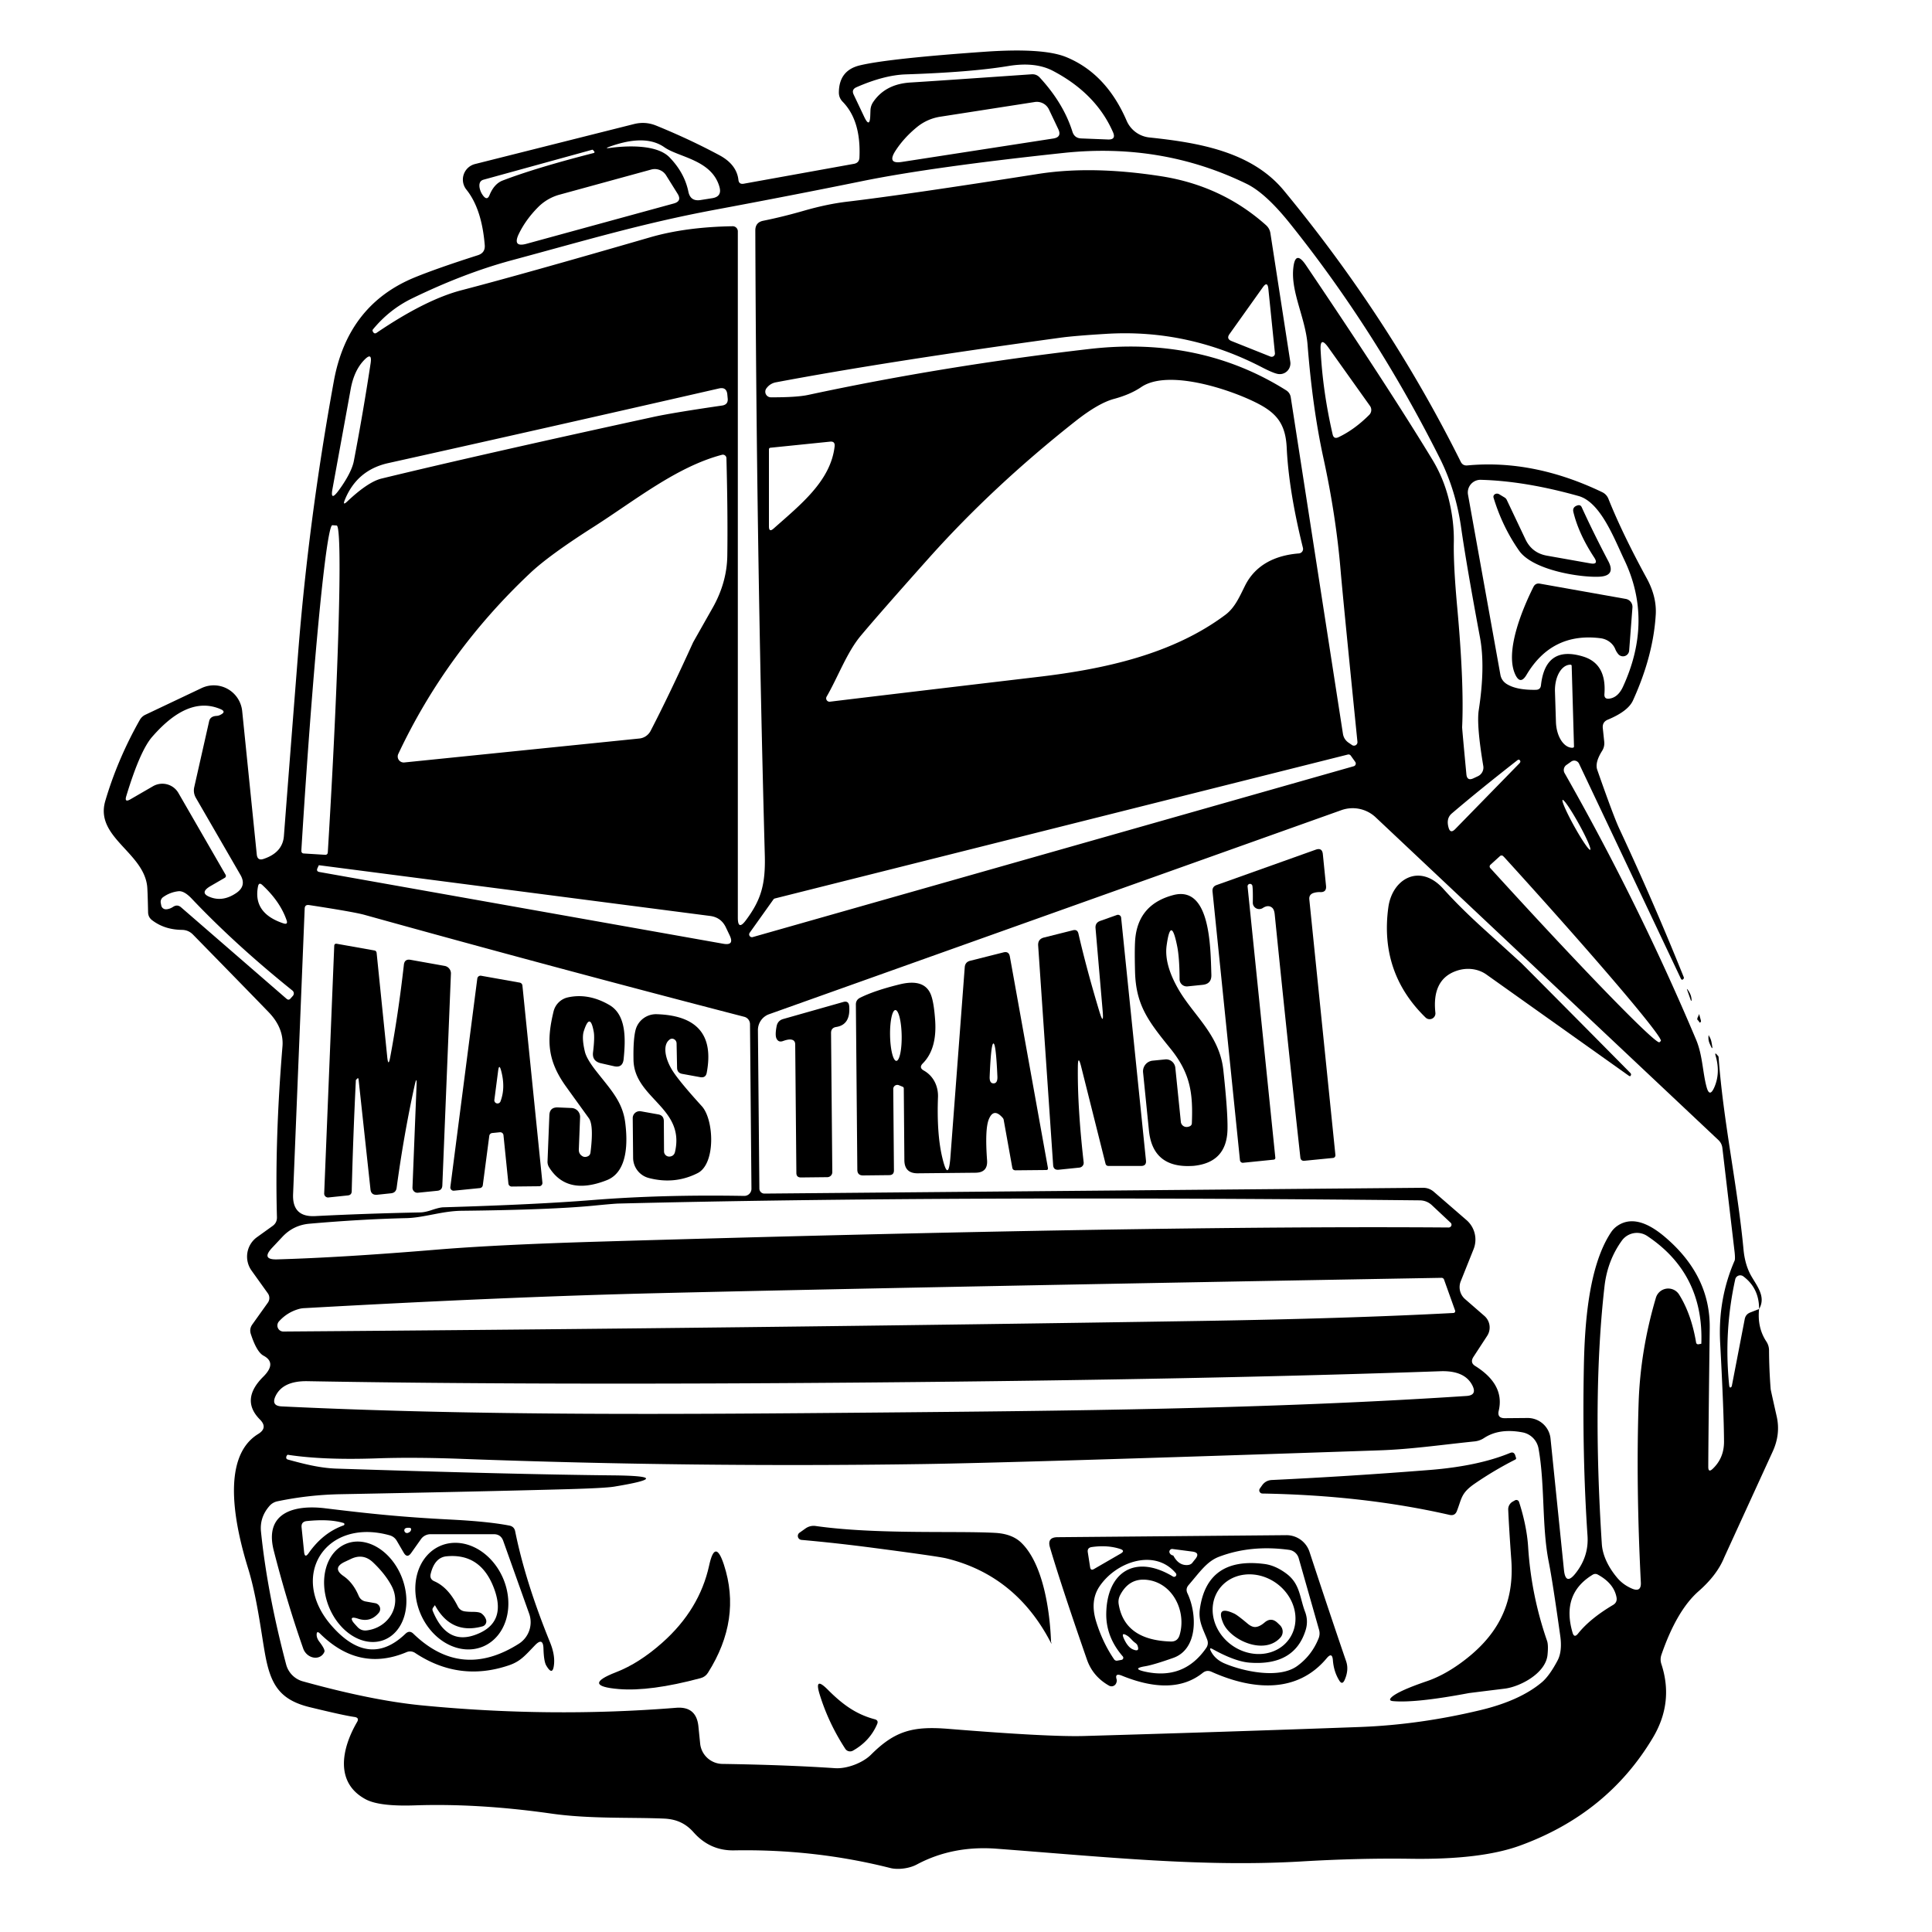 <?xml version="1.0" encoding="UTF-8" standalone="no"?>
<svg xmlns="http://www.w3.org/2000/svg" version="1.2" baseProfile="tiny" viewBox="0.00 0.00 200.00 200.00">
<path fill="#000000" d="
  M 182.10 135.51
  Q 182.11 133.36 180.47 132.13
  A 0.53 0.53 0.0 0 0 179.63 132.44
  Q 178.44 137.84 179.00 143.36
  Q 179.04 143.77 179.23 143.57
  L 179.24 143.56
  Q 179.27 143.52 179.30 143.36
  L 180.61 136.57
  Q 180.70 136.06 181.18 135.87
  L 182.10 135.51
  Q 181.90 137.43 182.85 138.87
  Q 183.12 139.28 183.13 139.77
  Q 183.14 141.79 183.30 143.81
  Q 183.30 143.87 183.93 146.66
  Q 184.33 148.47 183.51 150.26
  Q 178.50 161.20 178.48 161.25
  Q 177.74 163.06 175.83 164.73
  Q 173.57 166.72 171.99 171.30
  Q 171.83 171.77 171.98 172.25
  Q 173.29 176.22 171.11 179.88
  Q 166.41 187.77 157.31 191.07
  Q 153.29 192.52 146.09 192.42
  Q 140.67 192.34 134.66 192.70
  C 124.44 193.29 114.57 192.24 103.19 191.38
  Q 98.62 191.03 94.91 193.01
  C 94.07 193.46 92.89 193.56 92.18 193.38
  Q 84.35 191.40 76.00 191.55
  Q 73.50 191.60 71.80 189.68
  C 70.89 188.65 69.86 188.31 68.74 188.26
  C 65.28 188.11 61.06 188.31 57.06 187.74
  Q 49.54 186.67 42.96 186.89
  Q 39.26 187.02 37.85 186.26
  C 34.70 184.57 35.31 181.11 36.96 178.27
  Q 37.23 177.82 36.70 177.74
  Q 35.65 177.60 32.04 176.72
  C 28.87 175.94 27.98 174.29 27.42 171.12
  C 27.03 168.93 26.59 165.28 25.68 162.35
  C 24.42 158.27 22.72 150.91 26.72 148.45
  Q 27.77 147.81 26.90 146.94
  Q 24.87 144.89 27.25 142.52
  Q 28.69 141.09 27.28 140.34
  Q 26.57 139.96 25.96 138.08
  Q 25.80 137.57 26.11 137.12
  L 27.73 134.85
  A 0.83 0.83 0.0 0 0 27.73 133.89
  L 26.04 131.53
  A 2.49 2.48 54.6 0 1 26.62 128.06
  L 28.22 126.91
  Q 28.68 126.58 28.67 126.01
  Q 28.44 118.02 29.24 108.34
  C 29.37 106.86 28.66 105.67 27.85 104.82
  Q 25.96 102.86 19.98 96.75
  Q 19.51 96.27 18.83 96.26
  Q 17.04 96.24 15.76 95.27
  Q 15.34 94.96 15.33 94.43
  Q 15.28 92.06 15.23 91.70
  C 14.80 88.19 9.80 86.64 10.90 82.91
  Q 12.17 78.60 14.47 74.53
  A 1.34 1.24 -85.8 0 1 15.05 73.99
  L 20.87 71.23
  A 2.96 2.95 74.4 0 1 25.07 73.60
  L 26.58 88.45
  Q 26.65 89.14 27.30 88.91
  Q 29.26 88.25 29.39 86.54
  Q 29.88 80.12 30.86 67.62
  Q 31.95 53.76 34.56 39.45
  Q 36.00 31.55 42.95 28.71
  Q 45.25 27.77 49.47 26.42
  Q 50.25 26.17 50.18 25.36
  Q 49.87 21.61 48.29 19.64
  A 1.66 1.66 0.0 0 1 49.18 16.98
  L 65.64 12.84
  Q 66.81 12.55 67.92 13.00
  Q 71.36 14.40 74.44 16.05
  Q 76.25 17.01 76.44 18.61
  Q 76.49 19.10 76.98 19.02
  L 88.40 16.96
  Q 88.95 16.86 88.97 16.30
  Q 89.14 12.48 87.23 10.53
  Q 86.84 10.13 86.84 9.58
  Q 86.85 7.27 89.04 6.76
  Q 92.04 6.05 102.04 5.35
  Q 108.04 4.94 110.40 5.92
  Q 114.53 7.63 116.63 12.50
  A 2.90 2.89 -8.6 0 0 118.98 14.23
  C 124.00 14.76 129.55 15.66 132.91 19.73
  Q 143.80 32.92 151.21 47.79
  Q 151.42 48.23 151.91 48.18
  Q 158.76 47.54 165.86 50.95
  Q 166.31 51.17 166.50 51.63
  Q 167.92 55.19 170.46 59.85
  Q 171.52 61.78 171.40 63.66
  Q 171.14 67.91 169.04 72.52
  Q 168.53 73.63 166.44 74.50
  Q 165.86 74.74 165.92 75.37
  L 166.07 76.79
  Q 166.12 77.30 165.85 77.73
  Q 165.08 78.95 165.35 79.70
  Q 167.05 84.56 167.65 85.83
  Q 171.19 93.41 174.30 101.15
  Q 174.36 101.30 174.19 101.40
  L 174.19 101.41
  Q 174.08 101.47 173.98 101.26
  L 163.46 79.05
  A 0.55 0.54 59.5 0 0 162.65 78.84
  L 162.14 79.20
  A 0.64 0.64 0.0 0 0 161.96 80.02
  Q 169.59 93.44 175.56 107.58
  C 176.26 109.22 176.25 111.00 176.66 112.51
  Q 176.97 113.67 177.46 112.57
  Q 178.12 111.07 177.60 109.29
  Q 177.48 108.87 177.77 109.22
  Q 177.81 109.26 177.85 109.30
  Q 177.90 109.35 177.91 109.46
  C 178.40 116.16 179.87 122.76 180.49 129.37
  Q 180.62 130.73 181.12 131.77
  C 181.68 132.92 182.91 134.12 182.10 135.51
  Z
  M 90.09 11.98
  L 90.11 11.42
  Q 90.13 10.94 90.40 10.55
  Q 91.67 8.69 94.27 8.54
  Q 96.59 8.40 106.80 7.69
  Q 107.30 7.66 107.64 8.03
  Q 110.10 10.70 111.02 13.64
  Q 111.23 14.30 111.92 14.33
  L 114.70 14.44
  Q 115.56 14.47 115.22 13.69
  Q 113.47 9.68 108.99 7.33
  Q 107.15 6.37 104.35 6.84
  Q 100.47 7.48 93.75 7.70
  Q 91.51 7.78 88.66 9.03
  Q 88.12 9.27 88.37 9.79
  L 89.47 12.11
  Q 90.04 13.30 90.09 11.98
  Z
  M 107.12 10.56
  L 97.35 12.08
  A 5.00 5.00 0.0 0 0 94.97 13.12
  Q 93.55 14.27 92.66 15.67
  Q 91.83 17.01 93.38 16.76
  L 109.03 14.34
  Q 109.95 14.20 109.55 13.36
  L 108.59 11.34
  A 1.39 1.38 -16.9 0 0 107.12 10.56
  Z
  M 69.31 16.29
  Q 70.86 17.89 71.26 19.84
  Q 71.47 20.87 72.51 20.71
  L 73.71 20.52
  Q 74.78 20.36 74.47 19.32
  C 73.66 16.53 70.26 16.29 68.77 15.24
  C 67.06 14.04 64.72 14.61 63.14 15.17
  Q 62.48 15.41 63.18 15.31
  C 64.77 15.09 67.98 14.91 69.31 16.29
  Z
  M 52.03 18.69
  Q 55.44 17.38 61.42 15.85
  Q 61.60 15.81 61.52 15.69
  Q 61.37 15.48 61.31 15.50
  L 50.06 18.60
  Q 49.55 18.74 49.64 19.39
  Q 49.72 19.89 50.05 20.30
  Q 50.44 20.77 50.67 20.21
  Q 51.15 19.03 52.03 18.69
  Z
  M 133.88 27.77
  Q 134.08 25.81 135.19 27.45
  Q 143.69 40.03 148.24 47.52
  Q 149.40 49.41 149.96 51.62
  Q 150.54 53.94 150.50 56.11
  Q 150.45 58.48 150.85 62.86
  Q 151.57 70.76 151.36 75.26
  Q 151.35 75.39 151.80 80.15
  Q 151.87 80.88 152.53 80.57
  L 153.00 80.35
  A 0.99 0.99 0.0 0 0 153.55 79.30
  Q 152.84 75.07 153.08 73.51
  Q 153.77 69.02 153.21 66.00
  Q 151.82 58.56 151.25 54.58
  Q 150.70 50.73 149.04 47.42
  Q 142.39 34.17 133.50 23.09
  Q 131.02 20.00 129.07 19.04
  Q 120.29 14.75 110.11 15.83
  Q 96.43 17.29 89.25 18.75
  Q 82.18 20.19 73.82 21.75
  C 66.44 23.14 60.71 24.86 52.95 26.95
  Q 48.03 28.28 42.64 30.90
  Q 40.30 32.04 38.60 34.11
  Q 38.52 34.21 38.63 34.38
  Q 38.77 34.60 38.99 34.45
  Q 44.06 31.01 47.79 30.04
  Q 54.12 28.39 67.29 24.57
  Q 70.97 23.50 75.84 23.42
  A 0.53 0.53 0.0 0 1 76.38 23.95
  L 76.38 94.99
  Q 76.38 96.38 77.21 95.27
  C 78.80 93.14 79.26 91.53 79.17 88.45
  Q 78.30 56.42 78.19 23.86
  Q 78.19 23.01 79.02 22.85
  Q 81.02 22.45 83.34 21.78
  Q 85.66 21.12 87.68 20.88
  Q 93.70 20.17 107.50 18.00
  Q 113.08 17.13 120.24 18.25
  Q 126.51 19.24 131.07 23.32
  Q 131.43 23.65 131.51 24.13
  L 133.57 37.45
  A 1.11 1.10 -89.3 0 1 132.28 38.71
  Q 131.80 38.62 130.69 38.05
  Q 122.99 34.04 114.52 34.56
  Q 111.22 34.76 109.77 34.96
  Q 91.65 37.44 80.31 39.58
  Q 79.71 39.70 79.34 40.20
  A 0.58 0.58 0.0 0 0 79.80 41.13
  Q 82.47 41.14 83.67 40.88
  Q 97.64 37.88 112.74 36.13
  Q 124.24 34.80 133.15 40.41
  Q 133.55 40.67 133.62 41.14
  L 139.02 75.96
  Q 139.11 76.52 139.57 76.86
  L 139.95 77.12
  A 0.36 0.36 0.0 0 0 140.52 76.78
  Q 139.02 61.91 138.78 59.06
  Q 138.30 53.36 136.99 47.37
  Q 135.87 42.22 135.36 35.70
  C 135.14 32.91 133.62 30.25 133.88 27.77
  Z
  M 67.42 17.55
  L 57.93 20.15
  A 4.98 4.97 14.9 0 0 55.70 21.45
  Q 54.42 22.74 53.70 24.23
  Q 53.03 25.65 54.53 25.23
  L 69.73 21.07
  Q 70.63 20.83 70.14 20.05
  L 68.96 18.16
  A 1.38 1.38 0.0 0 0 67.42 17.55
  Z
  M 130.72 29.75
  L 127.28 34.58
  Q 126.92 35.08 127.50 35.31
  L 131.51 36.91
  A 0.34 0.34 0.0 0 0 131.98 36.56
  L 131.30 29.90
  Q 131.21 29.05 130.72 29.75
  Z
  M 136.71 36.25
  Q 136.93 40.52 137.95 44.95
  Q 138.07 45.50 138.58 45.25
  Q 140.22 44.47 141.74 42.95
  A 0.72 0.72 0.0 0 0 141.82 42.02
  L 137.51 35.97
  Q 136.63 34.74 136.71 36.25
  Z
  M 35.00 50.85
  C 35.57 50.09 36.43 48.78 36.63 47.72
  Q 37.60 42.66 38.37 37.58
  Q 38.54 36.41 37.72 37.25
  Q 36.64 38.35 36.29 40.35
  Q 35.94 42.29 34.42 50.60
  Q 34.17 51.94 35.00 50.85
  Z
  M 134.47 57.29
  A 0.47 0.46 -9.6 0 0 134.88 56.72
  Q 133.41 50.80 133.20 46.35
  C 133.09 44.07 132.30 42.91 130.45 41.90
  C 127.81 40.46 121.02 38.11 118.14 40.07
  Q 117.01 40.84 115.30 41.30
  Q 113.70 41.74 111.37 43.57
  Q 102.86 50.28 96.20 57.72
  Q 91.05 63.49 89.10 65.82
  C 87.67 67.53 86.74 70.10 85.57 72.12
  A 0.35 0.35 0.0 0 0 85.91 72.64
  Q 90.40 72.09 107.57 70.06
  C 114.38 69.25 121.39 67.72 126.83 63.66
  C 127.83 62.92 128.30 61.80 128.90 60.60
  C 129.98 58.46 132.03 57.48 134.47 57.29
  Z
  M 35.70 51.74
  Q 35.43 52.40 35.95 51.91
  Q 38.10 49.88 39.50 49.54
  Q 49.59 47.09 67.69 43.15
  Q 69.68 42.72 74.76 41.98
  Q 75.40 41.88 75.33 41.24
  L 75.29 40.82
  Q 75.21 40.04 74.44 40.21
  Q 55.99 44.43 40.19 47.94
  Q 36.95 48.66 35.70 51.74
  Z
  M 79.75 46.35
  A 0.16 0.16 0.0 0 0 79.60 46.51
  L 79.60 54.49
  Q 79.60 55.15 80.09 54.71
  C 82.88 52.23 85.99 49.79 86.40 46.21
  Q 86.46 45.66 85.92 45.72
  L 79.75 46.35
  Z
  M 75.20 47.43
  A 0.37 0.37 0.0 0 0 74.74 47.08
  C 70.03 48.32 65.72 51.82 61.39 54.58
  Q 56.84 57.48 54.89 59.32
  Q 46.19 67.51 41.23 78.05
  A 0.62 0.62 0.0 0 0 41.85 78.93
  L 66.19 76.45
  A 1.49 1.47 -79.0 0 0 67.35 75.66
  Q 69.21 72.08 71.75 66.50
  Q 71.78 66.44 73.78 62.91
  Q 75.25 60.30 75.29 57.53
  Q 75.35 53.28 75.20 47.43
  Z
  M 163.87 67.96
  Q 166.32 68.70 166.09 71.83
  Q 166.04 72.41 166.62 72.32
  Q 167.51 72.19 168.02 71.07
  Q 171.15 64.24 168.15 57.96
  C 167.07 55.68 165.68 51.99 163.42 51.35
  Q 157.87 49.79 153.29 49.67
  A 1.31 1.31 0.0 0 0 151.97 51.22
  L 155.32 69.85
  Q 155.43 70.44 155.93 70.78
  Q 156.95 71.45 159.00 71.41
  Q 159.47 71.40 159.52 70.94
  Q 159.98 66.78 163.87 67.96
  Z
  M 31.42 88.35
  L 33.68 88.49
  A 0.24 0.24 0.0 0 0 33.93 88.26
  L 33.94 88.13
  A 33.73 1.15 -86.5 0 0 34.85 54.40
  L 34.41 54.37
  A 33.73 1.15 -86.5 0 0 31.20 87.97
  L 31.20 88.10
  A 0.24 0.24 0.0 0 0 31.42 88.35
  Z
  M 162.94 77.28
  L 162.70 68.93
  A 0.12 0.12 0.0 0 0 162.57 68.81
  L 162.54 68.81
  A 2.73 1.65 88.3 0 0 160.97 71.59
  L 161.07 74.73
  A 2.73 1.65 88.3 0 0 162.80 77.41
  L 162.83 77.40
  A 0.12 0.12 0.0 0 0 162.94 77.28
  Z
  M 22.41 74.11
  Q 22.64 74.10 22.85 73.98
  Q 23.45 73.67 22.83 73.41
  C 20.06 72.22 17.58 74.18 15.75 76.28
  Q 14.49 77.73 13.07 82.42
  Q 12.86 83.11 13.49 82.75
  L 15.84 81.39
  A 1.93 1.92 -30.0 0 1 18.47 82.09
  L 23.35 90.55
  A 0.23 0.23 0.0 0 1 23.27 90.87
  L 21.82 91.71
  Q 20.48 92.48 21.96 92.94
  Q 23.18 93.31 24.45 92.45
  Q 25.55 91.71 24.89 90.57
  L 20.27 82.58
  Q 19.98 82.06 20.11 81.48
  L 21.65 74.66
  Q 21.76 74.15 22.41 74.11
  Z
  M 139.83 78.22
  A 0.29 0.29 0.0 0 0 139.53 78.11
  L 80.21 93.01
  A 0.29 0.29 0.0 0 0 80.05 93.13
  L 77.60 96.57
  A 0.29 0.29 0.0 0 0 77.91 97.01
  L 140.14 79.32
  A 0.29 0.29 0.0 0 0 140.30 78.88
  L 139.83 78.22
  Z
  M 150.64 85.83
  L 157.29 79.02
  Q 157.45 78.85 157.35 78.73
  L 157.35 78.72
  Q 157.24 78.58 157.09 78.69
  Q 153.10 81.81 150.30 84.20
  Q 149.69 84.71 149.95 85.65
  Q 150.13 86.35 150.64 85.83
  Z
  M 164.62 87.97
  A 2.95 0.27 61.0 0 0 163.426 85.259
  A 2.95 0.27 61.0 0 0 161.76 82.81
  A 2.95 0.27 61.0 0 0 162.954 85.521
  A 2.95 0.27 61.0 0 0 164.62 87.97
  Z
  M 153.95 138.29
  L 152.54 140.45
  Q 152.14 141.06 152.72 141.41
  Q 155.78 143.33 155.15 146.03
  Q 154.96 146.81 155.77 146.81
  L 158.12 146.79
  A 2.38 2.37 -3.2 0 1 160.51 148.92
  L 161.90 162.52
  Q 162.07 164.18 163.10 162.87
  Q 164.48 161.13 164.34 159.00
  Q 163.78 150.73 163.96 141.50
  C 164.04 137.34 164.40 131.15 166.76 127.59
  Q 167.04 127.16 167.46 126.88
  Q 169.43 125.57 172.34 128.04
  Q 177.06 132.04 176.99 137.49
  Q 176.85 148.71 176.84 151.85
  Q 176.84 152.49 177.30 152.05
  Q 178.47 150.94 178.47 149.25
  Q 178.46 146.28 178.07 139.00
  Q 177.83 134.48 179.57 130.49
  A 1.12 0.15 82.2 0 0 179.57 129.65
  L 178.30 118.84
  Q 178.24 118.34 177.87 118.00
  L 142.41 84.61
  A 3.48 3.47 -33.2 0 0 138.85 83.87
  L 79.62 104.99
  A 1.75 1.73 80.2 0 0 78.46 106.65
  L 78.61 123.04
  A 0.52 0.52 0.0 0 0 79.13 123.56
  L 147.28 122.96
  Q 147.95 122.95 148.45 123.39
  L 151.82 126.31
  A 2.67 2.67 0.0 0 1 152.55 129.30
  L 151.21 132.65
  A 1.64 1.63 31.3 0 0 151.66 134.48
  L 153.66 136.22
  A 1.59 1.59 0.0 0 1 153.95 138.29
  Z
  M 155.28 88.62
  L 154.29 89.52
  A 0.24 0.24 0.0 0 0 154.27 89.86
  L 154.39 89.99
  A 24.95 0.82 47.7 0 0 171.79 107.89
  L 171.92 107.77
  A 24.95 0.82 47.7 0 0 155.74 88.76
  L 155.62 88.64
  A 0.24 0.24 0.0 0 0 155.28 88.62
  Z
  M 33.07 90.27
  L 74.89 97.70
  Q 76.04 97.90 75.54 96.84
  L 75.15 96.02
  Q 74.66 94.97 73.52 94.82
  L 33.04 89.57
  Q 33.00 89.56 32.99 89.60
  L 32.86 89.88
  Q 32.72 90.21 33.07 90.27
  Z
  M 27.16 91.62
  Q 26.80 91.29 26.71 91.76
  Q 26.16 94.54 29.35 95.59
  Q 29.83 95.74 29.67 95.27
  Q 29.01 93.34 27.16 91.62
  Z
  M 18.75 93.93
  L 29.67 103.40
  Q 29.89 103.58 30.07 103.37
  L 30.32 103.09
  A 0.38 0.38 0.0 0 0 30.27 102.54
  Q 24.35 97.78 19.84 93.02
  Q 19.06 92.20 18.48 92.26
  Q 17.59 92.36 16.86 92.89
  A 0.60 0.60 0.0 0 0 16.64 93.46
  L 16.69 93.72
  A 0.49 0.49 0.0 0 0 17.20 94.13
  Q 17.57 94.11 17.93 93.87
  Q 18.36 93.59 18.75 93.93
  Z
  M 45.89 124.98
  Q 55.63 124.69 61.31 124.23
  Q 68.55 123.65 77.04 123.80
  A 0.74 0.74 0.0 0 0 77.79 123.06
  L 77.64 106.01
  A 0.79 0.79 0.0 0 0 77.05 105.26
  Q 57.35 100.16 37.75 94.71
  Q 36.70 94.41 31.99 93.69
  Q 31.55 93.63 31.54 94.07
  L 30.34 123.64
  Q 30.25 126.01 32.62 125.89
  Q 37.95 125.62 43.50 125.51
  Q 43.99 125.50 44.70 125.26
  Q 45.50 124.99 45.89 124.98
  Z
  M 61.45 124.81
  Q 57.04 125.24 47.79 125.34
  C 45.75 125.36 43.94 126.05 42.08 126.10
  Q 37.38 126.21 32.01 126.68
  Q 30.37 126.83 29.24 128.03
  L 28.18 129.16
  Q 26.98 130.43 28.72 130.37
  Q 35.39 130.18 45.24 129.36
  Q 51.43 128.85 61.79 128.54
  Q 119.22 126.84 149.97 127.07
  A 0.29 0.28 -23.3 0 0 150.17 126.58
  L 148.26 124.79
  Q 147.72 124.27 146.97 124.26
  Q 98.17 123.75 64.07 124.59
  Q 63.57 124.60 61.45 124.81
  Z
  M 173.82 134.01
  Q 175.09 136.04 175.58 138.98
  A 0.21 0.21 0.0 0 0 175.82 139.16
  L 176.10 139.11
  Q 176.12 139.11 176.12 139.10
  Q 176.39 131.86 170.52 127.95
  A 1.93 1.92 -55.1 0 0 167.90 128.42
  Q 166.41 130.48 166.10 133.14
  Q 164.82 144.36 165.82 159.83
  A 6.84 4.33 33.2 0 0 167.41 163.33
  Q 168.02 164.06 168.96 164.46
  Q 169.91 164.85 169.86 163.82
  Q 169.35 153.78 169.63 145.22
  Q 169.81 139.78 171.42 134.34
  A 1.33 1.33 0.0 0 1 173.82 134.01
  Z
  M 150.46 135.92
  A 0.19 0.19 0.0 0 0 150.63 135.66
  L 149.50 132.50
  Q 149.43 132.27 149.19 132.28
  Q 93.50 133.26 68.01 133.87
  Q 52.52 134.24 31.49 135.42
  A 2.49 2.12 -49.6 0 0 30.93 135.51
  Q 29.73 135.85 28.88 136.79
  A 0.63 0.62 -68.9 0 0 29.34 137.84
  Q 77.11 137.49 124.50 136.74
  Q 139.49 136.50 150.46 135.92
  Z
  M 90.47 143.11
  Q 56.12 143.41 31.85 142.98
  Q 29.28 142.93 28.52 144.53
  Q 28.05 145.54 29.16 145.59
  C 49.93 146.59 70.79 146.40 90.50 146.23
  C 110.20 146.05 131.06 145.88 151.81 144.51
  Q 152.92 144.44 152.43 143.44
  Q 151.64 141.85 149.08 141.95
  Q 124.81 142.81 90.47 143.11
  Z
  M 63.55 153.90
  Q 62.61 154.05 58.75 154.16
  Q 49.59 154.41 35.25 154.68
  Q 31.97 154.74 28.74 155.41
  Q 28.24 155.51 27.90 155.89
  Q 26.86 157.08 27.02 158.58
  Q 27.67 164.91 29.62 172.30
  A 2.47 2.46 -89.6 0 0 31.34 174.05
  Q 38.44 176.02 43.57 176.53
  Q 56.91 177.84 69.99 176.79
  Q 72.09 176.62 72.30 178.72
  L 72.48 180.50
  A 2.35 2.34 -2.3 0 0 74.77 182.60
  Q 81.35 182.70 86.42 183.04
  C 87.65 183.13 89.30 182.50 90.15 181.66
  C 92.63 179.18 94.48 178.67 98.17 178.97
  Q 108.63 179.82 112.25 179.71
  Q 126.50 179.30 140.75 178.78
  Q 146.94 178.55 153.26 177.03
  Q 157.35 176.05 159.61 174.15
  Q 160.39 173.49 161.23 171.91
  Q 161.75 170.94 161.51 169.30
  Q 160.72 163.66 160.32 161.66
  C 159.60 158.03 159.94 153.70 159.27 149.96
  A 2.08 2.07 -89.6 0 0 157.62 148.28
  Q 155.20 147.82 153.62 148.87
  A 2.19 2.19 0.0 0 1 152.68 149.21
  C 149.01 149.59 146.03 150.03 142.78 150.14
  Q 105.27 151.42 95.50 151.56
  Q 71.77 151.91 48.04 151.03
  Q 42.89 150.83 38.96 150.97
  Q 33.45 151.16 29.81 150.60
  Q 29.76 150.59 29.73 150.63
  Q 29.63 150.76 29.63 150.86
  Q 29.62 151.04 29.79 151.09
  C 31.47 151.55 33.10 151.97 34.82 152.03
  Q 53.33 152.63 63.46 152.73
  Q 70.25 152.80 63.55 153.90
  Z
  M 165.40 163.00
  A 0.51 0.50 -45.6 0 0 164.88 163.01
  Q 161.61 164.99 162.79 169.01
  Q 162.96 169.60 163.35 169.12
  Q 164.58 167.57 166.99 166.14
  Q 167.44 165.87 167.34 165.35
  Q 167.07 163.91 165.40 163.00
  Z"
/>
<path fill="#000000" d="
  M 160.12 57.52
  L 164.63 58.32
  Q 165.53 58.48 165.03 57.71
  Q 163.43 55.28 162.88 53.02
  Q 162.75 52.52 163.24 52.34
  Q 163.60 52.20 163.74 52.51
  Q 164.92 55.10 166.49 58.09
  Q 167.29 59.61 165.57 59.70
  C 163.65 59.80 158.70 59.05 157.26 57.01
  Q 155.53 54.54 154.61 51.51
  A 0.39 0.34 10.0 0 1 155.19 51.16
  L 155.77 51.51
  A 0.58 0.57 4.1 0 1 155.98 51.75
  L 157.92 55.84
  Q 158.59 57.24 160.12 57.52
  Z"
/>
<path fill="#000000" d="
  M 167.23 67.24
  A 1.95 1.82 -5.8 0 0 165.69 66.07
  Q 160.66 65.43 158.03 69.85
  Q 157.37 70.97 156.84 69.78
  C 155.82 67.51 157.44 63.36 158.74 60.76
  Q 158.95 60.34 159.41 60.42
  L 168.30 62.00
  A 0.84 0.84 0.0 0 1 168.99 62.89
  L 168.65 67.35
  A 0.64 0.64 0.0 0 1 167.51 67.70
  Q 167.32 67.46 167.23 67.24
  Z"
/>
<path fill="#000000" d="
  M 129.15 91.78
  L 132.02 119.82
  Q 132.04 120.03 131.83 120.05
  L 128.68 120.37
  A 0.30 0.29 84.2 0 1 128.36 120.10
  L 125.52 92.29
  Q 125.47 91.79 125.94 91.62
  L 136.20 87.96
  Q 136.87 87.72 136.94 88.42
  L 137.27 91.70
  Q 137.34 92.39 136.65 92.35
  Q 136.30 92.34 135.98 92.44
  Q 135.49 92.60 135.54 93.11
  L 138.24 119.56
  A 0.28 0.27 83.8 0 1 138.00 119.87
  L 135.06 120.16
  Q 134.65 120.21 134.61 119.80
  Q 133.24 107.35 131.96 94.67
  Q 131.91 94.13 131.67 93.95
  Q 131.27 93.64 130.72 94.00
  A 0.67 0.66 -16.3 0 1 129.69 93.44
  Q 129.71 92.09 129.65 91.72
  A 0.25 0.25 0.0 0 0 129.15 91.78
  Z"
/>
<path fill="#000000" d="
  M 150.75 100.51
  Q 148.22 101.40 148.59 104.83
  A 0.60 0.60 0.0 0 1 147.57 105.33
  Q 142.80 100.68 143.72 93.93
  C 144.13 90.93 147.00 89.34 149.40 92.00
  Q 151.16 93.96 153.67 96.23
  Q 157.47 99.68 157.50 99.71
  Q 161.60 103.82 168.76 111.06
  Q 168.93 111.23 168.77 111.39
  L 168.77 111.40
  Q 168.72 111.44 168.53 111.30
  L 153.87 100.88
  A 3.57 3.26 -35.6 0 0 150.75 100.51
  Z"
/>
<path fill="#000000" d="
  M 120.77 97.87
  Q 120.50 99.79 121.95 102.34
  C 123.50 105.08 126.25 107.10 126.64 110.79
  Q 127.11 115.12 127.07 116.91
  Q 127.00 120.35 123.55 120.69
  Q 123.45 120.70 123.03 120.71
  Q 119.32 120.74 118.94 117.05
  L 118.33 111.01
  A 1.11 1.11 0.0 0 1 119.31 109.80
  L 120.61 109.67
  A 0.97 0.96 84.1 0 1 121.67 110.54
  L 122.24 116.13
  A 0.60 0.59 -6.5 0 0 122.91 116.66
  Q 123.36 116.60 123.38 116.29
  C 123.50 113.23 123.27 111.14 121.14 108.52
  C 118.81 105.65 117.60 104.01 117.50 100.63
  Q 117.43 97.90 117.54 97.01
  Q 117.94 93.59 121.45 92.66
  C 125.32 91.63 125.31 98.10 125.40 100.91
  Q 125.43 101.86 124.49 101.95
  L 122.93 102.11
  A 0.75 0.74 -3.2 0 1 122.11 101.38
  Q 122.10 99.14 121.86 97.95
  Q 121.21 94.70 120.77 97.87
  Z"
/>
<path fill="#000000" d="
  M 111.58 110.45
  Q 111.53 114.59 112.18 120.32
  A 0.50 0.49 -6.9 0 1 111.74 120.87
  L 109.59 121.09
  Q 109.05 121.14 109.02 120.60
  L 107.47 97.88
  Q 107.43 97.21 108.08 97.05
  L 111.07 96.30
  Q 111.53 96.18 111.64 96.65
  Q 112.48 100.30 113.78 104.62
  Q 114.30 106.35 114.14 104.57
  L 113.41 96.09
  Q 113.36 95.52 113.90 95.33
  L 115.62 94.72
  A 0.33 0.33 0.0 0 1 116.06 95.00
  L 118.63 120.13
  Q 118.69 120.70 118.12 120.70
  L 114.76 120.70
  Q 114.50 120.70 114.44 120.45
  L 111.92 110.41
  Q 111.59 109.11 111.58 110.45
  Z"
/>
<path fill="#000000" d="
  M 42.92 112.37
  Q 41.80 117.47 41.06 122.96
  Q 40.99 123.48 40.47 123.53
  L 39.05 123.68
  Q 38.41 123.74 38.35 123.11
  L 37.12 111.75
  Q 37.10 111.54 36.98 111.66
  L 36.97 111.67
  L 36.84 111.80
  Q 36.55 117.69 36.41 123.32
  Q 36.40 123.71 36.01 123.75
  L 34.00 123.96
  A 0.40 0.40 0.0 0 1 33.56 123.55
  L 34.60 97.92
  Q 34.61 97.66 34.87 97.70
  L 38.75 98.39
  Q 38.97 98.43 38.99 98.66
  L 40.09 109.45
  Q 40.20 110.48 40.39 109.46
  Q 41.23 105.00 41.81 99.87
  Q 41.88 99.25 42.50 99.36
  L 46.03 99.99
  A 0.79 0.79 0.0 0 1 46.68 100.79
  L 45.79 122.72
  Q 45.77 123.22 45.27 123.27
  L 43.27 123.47
  A 0.52 0.51 88.1 0 1 42.70 122.93
  L 43.12 112.39
  Q 43.17 111.26 42.92 112.37
  Z"
/>
<path fill="#000000" d="
  M 97.54 119.81
  Q 98.18 122.50 98.39 119.74
  L 99.87 100.13
  Q 99.91 99.59 100.43 99.46
  L 103.88 98.59
  Q 104.44 98.45 104.54 99.02
  L 108.48 120.90
  Q 108.52 121.12 108.30 121.12
  L 105.13 121.15
  Q 104.84 121.15 104.79 120.87
  L 103.90 115.92
  A 0.44 0.38 22.5 0 0 103.80 115.72
  Q 102.85 114.63 102.35 115.90
  Q 101.95 116.94 102.18 120.10
  Q 102.28 121.39 100.98 121.40
  L 95.00 121.46
  Q 93.63 121.47 93.62 120.10
  L 93.56 112.68
  Q 93.56 112.54 93.42 112.49
  L 93.05 112.34
  A 0.42 0.42 0.0 0 0 92.47 112.73
  L 92.54 121.14
  Q 92.55 121.65 92.04 121.65
  L 89.34 121.68
  Q 88.76 121.68 88.75 121.10
  L 88.60 103.98
  Q 88.60 103.51 89.03 103.29
  Q 90.53 102.54 93.14 101.90
  Q 95.67 101.28 96.35 102.93
  Q 96.68 103.73 96.81 105.67
  Q 97.00 108.60 95.53 110.08
  Q 95.09 110.52 95.63 110.82
  C 96.73 111.44 97.14 112.58 97.10 113.58
  Q 96.96 117.36 97.54 119.81
  Z
  M 92.79 109.82
  A 2.63 0.60 88.9 0 0 93.34 107.178
  A 2.63 0.60 88.9 0 0 92.689 104.561
  A 2.63 0.60 88.9 0 0 92.14 107.201
  A 2.63 0.60 88.9 0 0 92.79 109.82
  Z
  M 102.85 112.15
  Q 103.28 112.15 103.25 111.44
  Q 103.10 108.01 102.84 108.02
  Q 102.59 108.02 102.45 111.45
  Q 102.42 112.15 102.85 112.15
  Z"
/>
<path fill="#000000" d="
  M 50.65 117.59
  L 49.98 122.69
  A 0.34 0.34 0.0 0 1 49.68 122.99
  L 46.99 123.26
  A 0.34 0.34 0.0 0 1 46.62 122.88
  L 49.41 101.30
  A 0.34 0.34 0.0 0 1 49.81 101.01
  L 53.80 101.72
  A 0.34 0.34 0.0 0 1 54.08 102.02
  L 56.15 122.43
  A 0.34 0.34 0.0 0 1 55.82 122.80
  L 52.97 122.83
  A 0.34 0.34 0.0 0 1 52.63 122.52
  L 52.12 117.52
  A 0.34 0.34 0.0 0 0 51.75 117.21
  L 50.95 117.29
  A 0.34 0.34 0.0 0 0 50.65 117.59
  Z
  M 51.18 113.83
  A 0.33 0.33 0.0 0 0 51.82 113.99
  Q 52.35 112.58 51.87 110.81
  Q 51.67 110.09 51.57 110.83
  L 51.18 113.83
  Z"
/>
<path fill="#000000" d="
  M 175.04 103.57
  L 174.63 102.41
  A 0.02 0.02 0.0 0 1 174.66 102.39
  Q 175.11 102.96 175.11 103.55
  A 0.04 0.03 -57.7 0 1 175.04 103.57
  Z"
/>
<path fill="#000000" d="
  M 60.43 106.76
  Q 60.21 107.46 60.55 108.88
  Q 60.72 109.58 61.60 110.73
  C 63.19 112.78 64.46 114.01 64.73 116.27
  C 64.95 118.04 65.07 121.28 62.82 122.17
  Q 58.70 123.80 56.85 120.85
  A 1.12 1.04 32.2 0 1 56.68 120.21
  L 56.87 115.45
  Q 56.90 114.61 57.75 114.64
  L 59.17 114.70
  A 0.92 0.92 0.0 0 1 60.05 115.66
  L 59.92 118.99
  Q 59.90 119.49 60.35 119.72
  Q 60.53 119.80 60.74 119.74
  Q 61.09 119.65 61.13 119.29
  Q 61.48 116.48 60.96 115.76
  Q 59.14 113.24 58.58 112.46
  C 56.66 109.77 56.58 107.71 57.30 104.72
  A 1.97 1.96 -89.7 0 1 58.78 103.25
  Q 60.91 102.78 63.07 104.03
  C 64.84 105.05 64.77 107.52 64.56 109.62
  Q 64.47 110.59 63.54 110.37
  L 62.22 110.07
  Q 61.28 109.86 61.39 108.94
  Q 61.58 107.40 61.46 106.79
  Q 61.08 104.72 60.43 106.76
  Z"
/>
<path fill="#000000" d="
  M 86.03 106.95
  L 86.16 121.34
  A 0.52 0.52 0.0 0 1 85.64 121.86
  L 82.91 121.89
  Q 82.44 121.89 82.44 121.42
  L 82.32 108.13
  Q 82.32 107.64 81.83 107.61
  Q 81.54 107.59 81.05 107.77
  Q 80.57 107.94 80.37 107.48
  Q 80.22 107.12 80.40 106.21
  Q 80.52 105.65 81.07 105.49
  L 87.28 103.73
  Q 87.86 103.56 87.91 104.16
  Q 88.06 106.07 86.58 106.31
  Q 86.02 106.39 86.03 106.95
  Z"
/>
<path fill="#000000" d="
  M 175.81 105.19
  Q 175.84 105.12 175.86 105.05
  Q 175.88 104.94 175.91 105.04
  Q 176.00 105.35 176.08 105.66
  A 0.13 0.09 -72.6 0 1 175.90 105.79
  Q 175.84 105.67 175.75 105.60
  Q 175.63 105.50 175.81 105.19
  Z"
/>
<path fill="#000000" d="
  M 69.18 107.74
  A 3.22 1.65 53.6 0 0 69.70 110.96
  Q 70.44 112.08 72.65 114.51
  C 73.92 115.90 74.11 120.48 72.22 121.44
  Q 69.85 122.64 67.18 121.95
  A 2.17 2.17 0.0 0 1 65.54 119.86
  L 65.50 115.75
  A 0.72 0.71 4.7 0 1 66.34 115.04
  L 68.13 115.36
  Q 68.71 115.46 68.72 116.05
  L 68.74 119.20
  A 0.54 0.54 0.0 0 0 69.38 119.72
  Q 69.79 119.65 69.88 119.23
  C 70.93 114.66 65.65 113.71 65.58 109.72
  Q 65.54 107.59 65.80 106.60
  A 2.19 2.18 8.5 0 1 67.99 104.99
  Q 74.27 105.19 73.16 111.05
  Q 73.06 111.60 72.50 111.51
  L 70.64 111.17
  Q 70.10 111.08 70.09 110.53
  L 70.04 108.02
  A 0.49 0.46 82.3 0 0 69.46 107.54
  Q 69.33 107.58 69.18 107.74
  Z"
/>
<path fill="#000000" d="
  M 176.92 107.24
  Q 177.12 107.56 177.18 107.91
  Q 177.42 109.08 176.96 107.98
  Q 176.80 107.58 176.88 107.12
  Q 176.87 107.12 176.88 107.12
  Q 176.89 107.19 176.92 107.24
  Z"
/>
<path fill="#000000" d="
  M 152.73 153.54
  C 151.24 154.55 151.34 155.07 150.82 156.41
  Q 150.62 156.95 150.05 156.82
  Q 141.17 154.79 130.68 154.61
  A 0.33 0.33 0.0 0 1 130.42 154.09
  L 130.66 153.75
  Q 131.03 153.24 131.66 153.21
  Q 139.84 152.82 148.01 152.17
  Q 153.02 151.77 156.32 150.41
  Q 156.71 150.25 156.85 150.64
  L 156.93 150.89
  Q 156.99 151.03 156.85 151.10
  Q 154.72 152.18 152.73 153.54
  Z"
/>
<path fill="#000000" d="
  M 151.18 172.18
  C 154.87 169.51 156.79 166.22 156.45 161.48
  Q 156.22 158.31 156.13 156.29
  A 0.92 0.91 -16.5 0 1 156.59 155.45
  L 156.82 155.32
  A 0.29 0.29 0.0 0 1 157.25 155.48
  C 157.73 156.95 158.09 158.58 158.19 160.10
  Q 158.50 165.10 160.15 169.86
  Q 160.30 170.29 160.20 171.30
  C 160.02 173.23 157.34 174.62 155.75 174.81
  Q 152.10 175.26 152.05 175.27
  Q 146.54 176.31 144.21 176.10
  Q 143.67 176.05 144.07 175.68
  Q 144.79 175.03 147.73 174.03
  Q 149.42 173.45 151.18 172.18
  Z"
/>
<path fill="#000000" d="
  M 32.78 169.28
  Q 32.80 169.61 33.06 169.95
  Q 33.68 170.76 33.58 171.00
  A 1.27 1.10 49.9 0 1 31.39 170.66
  Q 29.70 165.84 28.34 160.52
  C 27.30 156.46 30.65 155.76 33.68 156.14
  C 38.20 156.69 41.57 157.05 46.74 157.31
  Q 50.60 157.51 52.74 157.93
  Q 53.23 158.03 53.33 158.52
  Q 54.38 163.73 56.95 170.04
  Q 57.46 171.30 57.35 172.31
  Q 57.22 173.57 56.54 172.40
  Q 56.30 171.98 56.26 170.68
  Q 56.23 169.42 55.36 170.34
  C 54.35 171.39 53.87 171.98 52.72 172.38
  Q 47.55 174.15 42.97 171.11
  A 0.93 0.92 50.0 0 0 42.09 171.03
  Q 37.18 173.10 33.14 169.12
  Q 32.76 168.74 32.78 169.28
  Z
  M 35.56 157.91
  A 0.13 0.13 0.0 0 0 35.56 157.66
  Q 34.12 157.22 31.76 157.46
  Q 31.16 157.52 31.22 158.12
  L 31.48 160.66
  Q 31.55 161.35 31.95 160.78
  Q 33.43 158.67 35.56 157.91
  Z
  M 42.42 158.16
  Q 41.94 158.12 41.87 158.33
  A 0.28 0.28 0.0 0 0 42.24 158.68
  Q 42.54 158.57 42.56 158.32
  A 0.15 0.15 0.0 0 0 42.42 158.16
  Z
  M 41.79 160.73
  L 41.09 159.53
  Q 40.83 159.07 40.32 158.93
  C 33.70 157.09 29.81 163.18 34.35 168.32
  Q 38.23 172.73 41.98 169.12
  Q 42.39 168.73 42.79 169.12
  Q 47.76 173.93 53.71 170.16
  A 2.64 2.64 0.0 0 0 54.78 167.05
  L 52.09 159.50
  Q 51.84 158.82 51.12 158.82
  L 44.57 158.82
  A 1.22 1.20 17.4 0 0 43.58 159.33
  L 42.56 160.77
  Q 42.15 161.35 41.79 160.73
  Z"
/>
<path fill="#000000" d="
  M 108.80 169.91
  Q 108.80 170.01 108.86 170.10
  Q 108.87 170.13 108.84 170.12
  L 108.83 170.11
  Q 108.82 170.11 108.81 170.10
  Q 105.20 163.09 97.96 161.32
  Q 97.09 161.11 90.53 160.25
  Q 86.68 159.74 82.97 159.41
  A 0.41 0.41 0.0 0 1 82.76 158.67
  L 83.38 158.23
  A 1.46 1.44 30.7 0 1 84.43 157.97
  C 90.69 158.86 98.88 158.46 102.98 158.68
  Q 104.75 158.77 105.71 159.69
  C 108.02 161.91 108.69 166.87 108.80 169.91
  Z"
/>
<path fill="#000000" d="
  M 115.59 173.84
  Q 115.65 174.02 115.53 174.28
  A 0.52 0.52 0.0 0 1 114.81 174.50
  Q 113.13 173.55 112.52 171.80
  Q 109.87 164.18 108.69 160.18
  Q 108.38 159.14 109.47 159.13
  L 133.16 158.92
  A 2.51 2.51 0.0 0 1 135.56 160.65
  Q 137.71 167.19 139.35 171.97
  Q 139.66 172.87 139.19 173.92
  Q 138.94 174.47 138.63 173.95
  Q 138.07 173.04 137.98 171.86
  Q 137.91 170.98 137.34 171.66
  C 134.20 175.42 129.51 174.90 125.41 173.06
  Q 124.92 172.84 124.50 173.18
  Q 121.45 175.62 116.15 173.47
  Q 115.38 173.15 115.59 173.84
  Z
  M 115.99 160.84
  Q 116.54 160.53 115.94 160.34
  Q 114.63 159.92 113.02 160.15
  Q 112.53 160.22 112.61 160.70
  L 112.85 162.24
  Q 112.91 162.62 113.24 162.43
  L 115.99 160.84
  Z
  M 121.46 161.03
  Q 122.02 162.09 122.96 162.01
  Q 123.27 161.98 123.43 161.78
  Q 123.67 161.47 123.75 161.38
  Q 124.26 160.73 123.44 160.62
  L 121.37 160.35
  A 0.29 0.29 0.0 0 0 121.08 160.76
  Q 121.19 160.98 121.46 161.03
  Z
  M 125.56 170.73
  Q 125.12 170.48 125.35 170.93
  Q 125.79 171.79 126.79 172.21
  C 128.79 173.05 132.42 173.81 134.28 172.47
  Q 135.80 171.37 136.51 169.58
  Q 136.67 169.16 136.55 168.72
  L 134.44 161.30
  A 1.21 1.20 85.5 0 0 133.44 160.44
  Q 129.49 159.90 126.18 161.16
  C 124.92 161.64 124.17 162.78 123.03 164.10
  Q 122.71 164.48 122.92 164.93
  C 123.92 167.02 124.05 170.72 121.44 171.63
  Q 119.40 172.35 118.55 172.49
  Q 117.09 172.73 118.54 173.05
  Q 122.55 173.93 124.85 170.62
  Q 125.15 170.20 124.96 169.71
  C 124.57 168.69 124.03 167.82 124.21 166.56
  Q 124.97 161.15 130.87 161.90
  Q 132.02 162.04 133.18 162.91
  C 134.59 163.97 134.54 165.38 135.10 166.85
  Q 135.46 167.80 135.15 168.78
  Q 133.99 172.45 129.40 172.12
  Q 127.89 172.02 125.56 170.73
  Z
  M 121.44 163.21
  A 0.23 0.23 0.0 0 0 121.73 162.87
  C 119.56 160.27 115.54 161.65 113.81 164.24
  Q 112.82 165.72 113.47 167.85
  Q 114.14 170.03 115.33 171.77
  A 0.33 0.32 67.6 0 0 115.66 171.91
  L 116.10 171.83
  A 0.22 0.22 0.0 0 0 116.23 171.47
  Q 114.46 169.43 114.52 166.97
  C 114.61 162.77 117.48 160.82 121.44 163.21
  Z
  M 133.447 169.678
  A 4.45 3.95 35.4 0 0 132.108 163.88
  A 4.45 3.95 35.4 0 0 126.193 164.522
  A 4.45 3.95 35.4 0 0 127.532 170.32
  A 4.45 3.95 35.4 0 0 133.447 169.678
  Z
  M 121.20 169.93
  Q 121.90 169.95 122.11 169.27
  C 122.85 166.82 121.41 163.81 118.68 163.54
  Q 116.88 163.36 115.96 165.12
  Q 115.72 165.58 115.81 166.09
  Q 116.44 169.79 121.20 169.93
  Z
  M 117.48 170.04
  C 117.17 169.81 117.00 169.51 116.68 169.32
  Q 116.02 168.91 116.34 169.62
  Q 116.74 170.51 117.27 170.74
  Q 118.04 171.07 117.74 170.31
  Q 117.69 170.19 117.48 170.04
  Z"
/>
<path fill="#000000" d="
  M 39.753 169.764
  A 5.35 4.07 68.7 0 1 34.018 166.258
  A 5.35 4.07 68.7 0 1 35.867 159.796
  A 5.35 4.07 68.7 0 1 41.602 163.302
  A 5.35 4.07 68.7 0 1 39.753 169.764
  Z
  M 38.84 165.96
  A 0.62 0.61 25.0 0 1 39.21 166.96
  Q 38.34 168.00 37.05 167.56
  Q 36.14 167.26 36.53 167.88
  Q 36.60 167.99 37.01 168.43
  Q 37.39 168.84 37.95 168.78
  C 40.20 168.52 41.63 166.25 40.54 164.18
  Q 39.89 162.95 38.63 161.75
  Q 37.61 160.77 36.33 161.38
  L 35.69 161.68
  Q 34.34 162.32 35.57 163.16
  Q 36.56 163.85 37.13 165.20
  Q 37.35 165.70 37.88 165.79
  L 38.84 165.96
  Z"
/>
<path fill="#000000" d="
  M 50.012 170.444
  A 5.66 4.65 67.1 0 1 43.526 167.039
  A 5.66 4.65 67.1 0 1 45.608 160.016
  A 5.66 4.65 67.1 0 1 52.093 163.421
  A 5.66 4.65 67.1 0 1 50.012 170.444
  Z
  M 49.95 168.36
  Q 46.71 169.25 45.03 166.18
  Q 45.02 166.16 45.01 166.18
  L 44.83 166.43
  Q 44.73 166.57 44.79 166.74
  Q 46.24 170.33 49.22 169.23
  Q 52.41 168.07 51.21 164.62
  Q 49.86 160.75 46.21 161.11
  Q 44.99 161.24 44.58 162.94
  Q 44.46 163.47 44.96 163.69
  Q 46.41 164.32 47.39 166.29
  Q 47.62 166.74 48.12 166.81
  Q 48.46 166.86 49.04 166.86
  Q 49.64 166.87 49.85 167.03
  Q 50.20 167.30 50.32 167.68
  A 0.54 0.54 0.0 0 1 49.95 168.36
  Z"
/>
<path fill="#000000" d="
  M 68.56 170.05
  Q 72.41 166.63 73.41 162.06
  Q 74.03 159.20 74.94 161.98
  Q 76.79 167.63 73.29 173.16
  Q 73.02 173.59 72.53 173.72
  Q 67.31 175.12 64.05 174.85
  Q 60.12 174.52 63.79 173.10
  Q 66.16 172.18 68.56 170.05
  Z"
/>
<path fill="#000000" d="
  M 130.03 168.42
  Q 130.43 168.37 130.91 167.96
  Q 131.59 167.38 132.24 167.99
  L 132.49 168.23
  A 0.93 0.92 43.0 0 1 132.54 169.53
  C 130.84 171.40 127.33 169.75 126.61 167.99
  Q 125.84 166.13 127.79 167.05
  Q 128.13 167.22 129.13 168.06
  Q 129.62 168.48 130.03 168.42
  Z"
/>
<path fill="#000000" d="
  M 85.68 174.90
  C 87.26 176.49 88.65 177.47 90.56 177.98
  Q 90.97 178.09 90.80 178.48
  Q 90.05 180.24 88.29 181.23
  A 0.60 0.59 -30.7 0 1 87.50 181.03
  Q 85.76 178.36 84.85 175.40
  Q 84.26 173.48 85.68 174.90
  Z"
/>
</svg>

